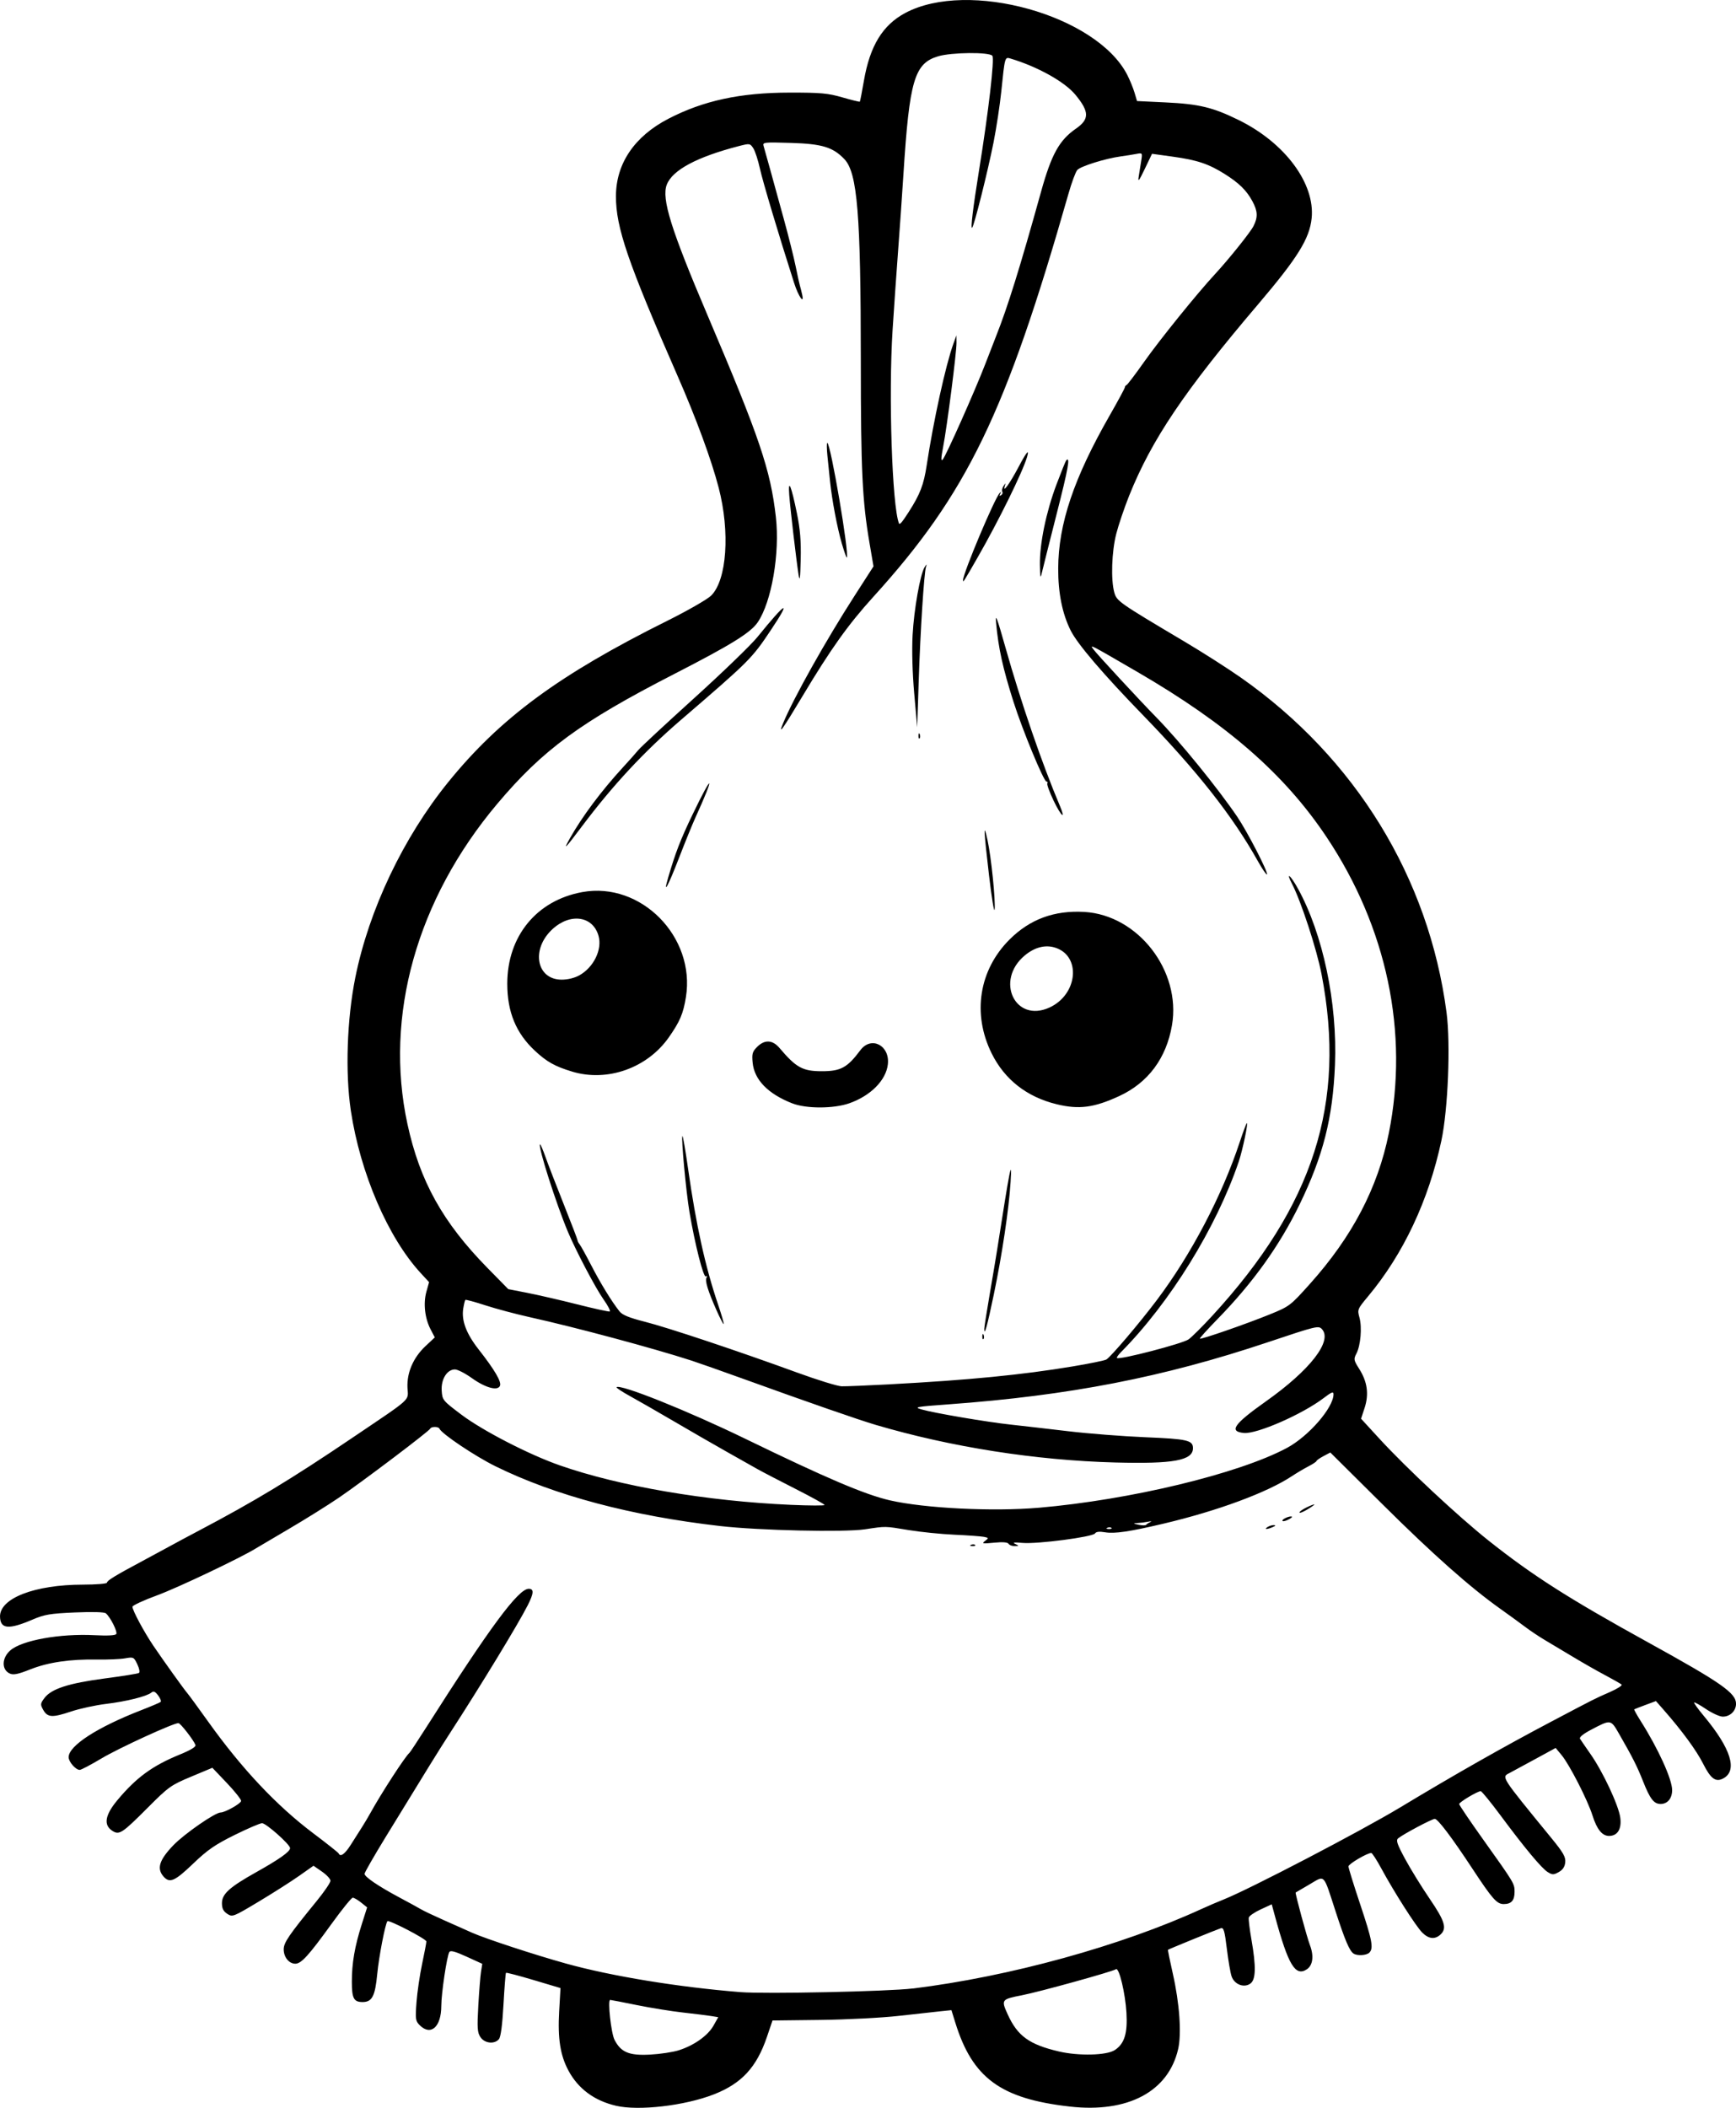<?xml version="1.0" encoding="UTF-8" standalone="no"?>
<!-- Created with Inkscape (http://www.inkscape.org/) -->

<svg
   width="215.693mm"
   height="261.827mm"
   viewBox="0 0 215.693 261.827"
   version="1.1"
   id="svg1"
   xml:space="preserve"
   xmlns="http://www.w3.org/2000/svg"
   xmlns:svg="http://www.w3.org/2000/svg"><defs
     id="defs1" /><g
     id="layer1"
     transform="translate(-203.883,36.731)"><path
       style="fill:#000000"
       d="m 280.405,224.838 c -2.676,-0.624 -4.677,-2.103 -5.888,-4.353 -1.02,-1.895 -1.35,-3.98 -1.16,-7.343 l 0.165,-2.919 -3.338,-0.995 c -1.836,-0.547 -3.381,-0.952 -3.434,-0.899 -0.053,0.053 -0.192,1.832 -0.311,3.955 -0.141,2.527 -0.336,4.005 -0.565,4.281 -0.554,0.667 -1.788,0.532 -2.302,-0.253 -0.38,-0.579 -0.416,-1.13 -0.261,-3.903 0.099,-1.775 0.251,-3.672 0.336,-4.213 l 0.156,-0.985 -1.951,-0.891 c -1.425,-0.651 -2.003,-0.805 -2.142,-0.572 -0.305,0.509 -0.997,5.149 -0.998,6.693 -0.002,2.612 -1.304,3.773 -2.684,2.393 -0.521,-0.521 -0.553,-0.747 -0.397,-2.844 0.093,-1.253 0.408,-3.398 0.698,-4.766 0.291,-1.368 0.529,-2.624 0.529,-2.79 0,-0.306 -4.67,-2.729 -4.841,-2.513 -0.277,0.349 -1.06,4.421 -1.266,6.576 -0.261,2.735 -0.643,3.464 -1.818,3.464 -1.092,0 -1.335,-0.457 -1.335,-2.518 0,-2.324 0.355,-4.387 1.228,-7.133 l 0.671,-2.11 -0.751,-0.601 c -0.413,-0.33 -0.879,-0.601 -1.035,-0.602 -0.156,-7.3e-4 -1.338,1.457 -2.626,3.24 -2.859,3.957 -3.772,4.961 -4.509,4.961 -0.787,0 -1.444,-0.81 -1.444,-1.781 0,-0.842 0.603,-1.726 4.103,-6.013 0.945,-1.158 1.714,-2.289 1.708,-2.514 -0.006,-0.225 -0.482,-0.735 -1.06,-1.135 l -1.05,-0.726 -1.785,1.257 c -0.982,0.692 -3.244,2.133 -5.028,3.202 -3.17,1.901 -3.258,1.935 -3.903,1.513 -0.487,-0.319 -0.659,-0.665 -0.659,-1.324 0,-1.143 0.936,-1.988 4.272,-3.856 2.869,-1.606 4.195,-2.549 4.195,-2.981 0,-0.446 -2.965,-3.084 -3.479,-3.096 -0.24,-0.006 -1.774,0.652 -3.41,1.462 -2.446,1.211 -3.363,1.844 -5.167,3.572 -2.262,2.167 -2.894,2.447 -3.646,1.616 -0.899,-0.994 -0.571,-2.069 1.19,-3.903 1.365,-1.421 5.199,-4.079 5.884,-4.079 0.554,0 2.542,-1.124 2.542,-1.437 0,-0.201 -0.804,-1.209 -1.786,-2.24 l -1.786,-1.875 -2.646,1.107 c -2.505,1.048 -2.79,1.252 -5.359,3.826 -3.242,3.249 -3.567,3.459 -4.448,2.881 -1.089,-0.714 -0.882,-1.948 0.634,-3.769 2.356,-2.829 4.359,-4.295 7.784,-5.695 1.363,-0.557 2.021,-0.961 1.934,-1.186 -0.235,-0.612 -1.861,-2.702 -2.11,-2.713 -0.597,-0.025 -7.396,3.092 -9.558,4.383 -1.316,0.785 -2.536,1.428 -2.712,1.428 -0.501,0 -1.378,-1.004 -1.378,-1.578 0,-1.417 3.531,-3.706 8.996,-5.83 1.237,-0.481 2.332,-0.945 2.433,-1.032 0.101,-0.087 -0.036,-0.45 -0.306,-0.806 -0.376,-0.497 -0.573,-0.58 -0.846,-0.356 -0.573,0.472 -3.083,1.098 -5.647,1.408 -1.31,0.159 -3.264,0.585 -4.343,0.947 -2.322,0.779 -2.912,0.743 -3.448,-0.215 -0.369,-0.66 -0.358,-0.773 0.148,-1.455 0.851,-1.148 2.997,-1.848 7.473,-2.437 2.212,-0.291 4.133,-0.598 4.269,-0.683 0.143,-0.089 0.061,-0.545 -0.195,-1.083 -0.428,-0.898 -0.481,-0.923 -1.512,-0.739 -0.588,0.105 -2.14,0.173 -3.45,0.151 -3.408,-0.058 -6.115,0.34 -8.355,1.229 -1.515,0.601 -2.078,0.715 -2.53,0.509 -1.04,-0.474 -1.003,-1.943 0.072,-2.878 1.442,-1.254 6.185,-2.108 10.465,-1.884 1.62,0.085 2.584,0.032 2.695,-0.146 0.177,-0.287 -0.733,-2.097 -1.291,-2.568 -0.196,-0.165 -1.647,-0.206 -3.86,-0.11 -3.084,0.135 -3.77,0.251 -5.266,0.891 -2.953,1.263 -3.982,1.174 -4.026,-0.35 -0.065,-2.301 4.288,-3.989 10.31,-3.998 1.637,-0.003 2.977,-0.112 2.977,-0.244 0,-0.257 1.023,-0.882 4.366,-2.666 1.164,-0.621 2.712,-1.458 3.44,-1.86 0.728,-0.402 2.337,-1.264 3.577,-1.917 6.938,-3.654 11.465,-6.391 19.045,-11.511 7.647,-5.166 6.988,-4.568 6.909,-6.264 -0.087,-1.874 0.723,-3.744 2.235,-5.161 l 1.159,-1.086 -0.519,-0.995 c -0.72,-1.381 -0.928,-3.235 -0.525,-4.675 l 0.334,-1.194 -1.04,-1.128 c -4.067,-4.412 -7.513,-12.42 -8.681,-20.172 -0.709,-4.707 -0.485,-11.369 0.555,-16.536 1.695,-8.42 5.962,-17.391 11.547,-24.278 6.456,-7.961 13.766,-13.346 27.184,-20.023 2.547,-1.267 5.013,-2.682 5.481,-3.145 1.952,-1.928 2.368,-7.899 0.934,-13.408 -0.906,-3.481 -2.776,-8.565 -5.116,-13.906 -6.178,-14.105 -7.656,-18.417 -7.646,-22.305 0.01,-4.048 2.299,-7.426 6.511,-9.611 4.345,-2.253 8.928,-3.243 15.049,-3.251 3.905,-0.005 4.773,0.074 6.584,0.597 1.147,0.332 2.118,0.569 2.158,0.528 0.04,-0.041 0.267,-1.206 0.505,-2.589 0.747,-4.341 2.326,-6.928 5.145,-8.431 7.821,-4.169 23.761,0.27 27.569,7.677 0.325,0.633 0.734,1.627 0.907,2.209 l 0.316,1.058 3.543,0.169 c 4.168,0.198 5.876,0.611 9.1,2.197 5.742,2.825 9.496,7.883 9.051,12.195 -0.262,2.543 -1.743,4.92 -6.67,10.711 -9.133,10.733 -13.207,16.78 -16,23.745 -0.598,1.492 -1.321,3.625 -1.606,4.739 -0.568,2.219 -0.684,5.698 -0.243,7.285 0.3,1.08 0.545,1.251 8.728,6.108 2.26,1.341 5.428,3.365 7.041,4.499 14.202,9.978 23.31,24.82 25.511,41.569 0.513,3.906 0.185,12.048 -0.641,15.92 -1.583,7.416 -4.724,14.088 -9.103,19.334 -1.325,1.588 -1.35,1.649 -1.075,2.644 0.338,1.224 0.145,3.471 -0.384,4.481 -0.358,0.683 -0.333,0.813 0.364,1.912 1.002,1.58 1.213,3.132 0.657,4.832 l -0.438,1.338 2.297,2.502 c 3.338,3.637 9.795,9.659 13.561,12.65 5.449,4.326 9.927,7.183 19.75,12.601 9.163,5.054 10.98,6.321 10.98,7.655 0,0.887 -0.735,1.601 -1.648,1.601 -0.374,0 -1.304,-0.42 -2.067,-0.933 -0.763,-0.513 -1.434,-0.886 -1.491,-0.828 -0.058,0.058 0.479,0.805 1.193,1.661 3.387,4.06 4.243,6.801 2.428,7.772 -0.941,0.504 -1.558,0.053 -2.508,-1.835 -0.83,-1.647 -2.644,-4.118 -4.949,-6.738 l -0.909,-1.034 -1.308,0.485 c -0.72,0.267 -1.345,0.511 -1.39,0.542 -0.045,0.031 0.323,0.695 0.817,1.474 2.171,3.425 3.894,7.213 3.894,8.56 0,1.032 -0.574,1.721 -1.433,1.721 -0.828,0 -1.309,-0.617 -2.165,-2.778 -0.75,-1.895 -1.3,-2.985 -2.969,-5.887 -1.077,-1.872 -1.016,-1.863 -3.548,-0.531 -0.931,0.49 -1.446,0.912 -1.333,1.094 0.101,0.163 0.697,1.034 1.327,1.934 1.527,2.186 3.467,6.333 3.676,7.858 0.193,1.412 -0.336,2.279 -1.391,2.279 -0.858,0 -1.514,-0.81 -2.062,-2.547 -0.599,-1.9 -2.853,-6.305 -3.828,-7.481 l -0.746,-0.9 -2.62,1.427 c -1.441,0.785 -2.849,1.547 -3.128,1.694 -0.993,0.52 -1.122,0.32 5.218,8.074 1.479,1.808 1.785,2.345 1.72,3.009 -0.055,0.557 -0.304,0.934 -0.802,1.212 -0.642,0.359 -0.794,0.36 -1.366,0.008 -0.764,-0.469 -2.859,-2.982 -5.897,-7.076 -1.215,-1.637 -2.312,-2.977 -2.437,-2.977 -0.4,0 -2.675,1.359 -2.675,1.599 0,0.127 1.342,2.111 2.982,4.409 3.883,5.443 3.898,5.466 3.898,6.498 0,1.069 -0.399,1.517 -1.35,1.517 -0.85,0 -1.408,-0.63 -3.867,-4.366 -2.575,-3.912 -4.315,-6.218 -4.694,-6.218 -0.349,0 -3.935,1.905 -4.556,2.42 -0.29,0.241 -0.128,0.717 0.878,2.576 0.679,1.254 2.049,3.474 3.045,4.934 1.899,2.781 2.17,3.688 1.328,4.45 -0.696,0.629 -1.458,0.541 -2.262,-0.263 -0.783,-0.783 -3.493,-5.03 -5.08,-7.962 -0.571,-1.054 -1.131,-1.917 -1.245,-1.918 -0.51,-0.004 -2.835,1.365 -2.835,1.67 0,0.187 0.654,2.298 1.454,4.692 1.498,4.485 1.685,5.473 1.139,6.019 -0.351,0.351 -1.502,0.419 -1.961,0.115 -0.5,-0.331 -1.062,-1.649 -2.225,-5.221 -1.569,-4.821 -1.28,-4.52 -3.239,-3.376 -0.908,0.53 -1.685,0.985 -1.726,1.01 -0.094,0.058 1.394,5.549 1.776,6.55 0.51,1.341 0.358,2.502 -0.393,2.994 -1.424,0.933 -2.305,-0.535 -3.947,-6.569 l -0.41,-1.508 -1.386,0.64 c -0.762,0.352 -1.422,0.809 -1.466,1.016 -0.044,0.207 0.104,1.43 0.33,2.719 0.593,3.389 0.551,4.994 -0.144,5.481 -0.794,0.556 -1.972,0.098 -2.32,-0.901 -0.147,-0.423 -0.414,-1.971 -0.592,-3.44 -0.27,-2.229 -0.393,-2.65 -0.743,-2.544 -0.433,0.131 -6.456,2.586 -6.568,2.677 -0.035,0.028 0.233,1.352 0.594,2.943 0.84,3.695 1.109,7.482 0.666,9.396 -1.22,5.28 -6.241,7.948 -13.435,7.139 -8.605,-0.968 -12.113,-3.536 -14.252,-10.43 l -0.481,-1.549 -1.332,0.136 c -0.733,0.075 -3.058,0.332 -5.168,0.572 -2.115,0.24 -6.505,0.468 -9.784,0.507 l -5.948,0.071 -0.689,2.03 c -1.286,3.792 -3.153,5.808 -6.624,7.157 -3.616,1.405 -9.314,2.063 -12.145,1.403 z m 7.817,-6.889 c 1.888,-0.596 3.614,-1.82 4.308,-3.054 l 0.594,-1.056 -0.869,-0.141 c -0.478,-0.078 -2.054,-0.273 -3.501,-0.435 -1.448,-0.161 -4.043,-0.58 -5.768,-0.931 -1.725,-0.351 -3.205,-0.637 -3.289,-0.637 -0.34,0 0.114,4.146 0.545,4.973 0.802,1.539 1.81,1.956 4.397,1.821 1.237,-0.065 2.85,-0.307 3.584,-0.539 z m 54.166,-0.02 c 1.2,-0.786 1.602,-2.066 1.454,-4.626 -0.142,-2.441 -0.912,-5.659 -1.298,-5.421 -0.519,0.321 -9.501,2.806 -11.669,3.229 -2.578,0.503 -2.618,0.555 -1.793,2.371 1.223,2.695 2.678,3.751 6.356,4.614 2.463,0.578 5.94,0.494 6.95,-0.168 z m -25.074,-7.651 c 12.021,-1.481 25.845,-5.29 35.851,-9.878 0.8,-0.367 2.035,-0.897 2.744,-1.177 3.17,-1.254 17.039,-8.484 21.944,-11.441 6.842,-4.124 12.815,-7.514 18.836,-10.689 5.449,-2.874 5.271,-2.784 7.221,-3.642 0.916,-0.403 1.571,-0.819 1.455,-0.925 -0.116,-0.106 -1.043,-0.635 -2.062,-1.176 -1.019,-0.541 -2.805,-1.558 -3.969,-2.262 -1.164,-0.703 -2.712,-1.628 -3.44,-2.055 -0.728,-0.427 -1.859,-1.181 -2.514,-1.676 -0.655,-0.495 -2.02,-1.487 -3.034,-2.206 -3.782,-2.68 -8.396,-6.77 -14.693,-13.021 l -6.482,-6.435 -0.86,0.458 c -0.473,0.252 -0.86,0.523 -0.86,0.602 0,0.079 -0.446,0.375 -0.992,0.658 -0.546,0.282 -1.468,0.829 -2.051,1.215 -3.087,2.045 -9.256,4.326 -16.007,5.918 -4.174,0.985 -6.039,1.259 -7.21,1.062 -0.715,-0.121 -1.122,-0.075 -1.256,0.142 -0.269,0.435 -7.165,1.337 -8.996,1.177 -1.034,-0.09 -1.302,-0.055 -0.926,0.123 0.513,0.243 0.512,0.251 -0.051,0.269 -0.319,0.01 -0.663,-0.116 -0.764,-0.28 -0.123,-0.198 -0.726,-0.245 -1.802,-0.139 -1.436,0.142 -1.562,0.117 -1.122,-0.218 0.475,-0.361 0.47,-0.382 -0.132,-0.506 -0.345,-0.071 -1.997,-0.191 -3.671,-0.267 -1.673,-0.075 -4.233,-0.335 -5.689,-0.576 -3.009,-0.498 -2.78,-0.494 -5.424,-0.096 -2.565,0.386 -13.173,0.148 -17.992,-0.405 -11.048,-1.266 -20.54,-3.79 -27.914,-7.421 -2.544,-1.253 -6.714,-4.05 -6.967,-4.674 -0.114,-0.28 -1.031,-0.283 -1.147,-0.004 -0.13,0.316 -8.426,6.585 -11.333,8.565 -1.382,0.942 -4.18,2.689 -6.218,3.884 -2.037,1.195 -3.883,2.284 -4.101,2.42 -1.812,1.134 -9.741,4.904 -12.237,5.819 -1.71,0.627 -3.109,1.273 -3.109,1.437 0,0.453 1.455,3.159 2.623,4.88 1.325,1.951 3.789,5.387 4.214,5.876 0.179,0.206 1.348,1.803 2.597,3.55 4.183,5.848 8.498,10.426 13.056,13.852 1.673,1.258 3.082,2.377 3.131,2.486 0.214,0.481 0.764,0.09 1.499,-1.067 0.437,-0.687 1.059,-1.665 1.382,-2.174 0.324,-0.509 0.785,-1.283 1.025,-1.72 1.373,-2.494 4.365,-7.105 4.893,-7.541 0.088,-0.073 1.031,-1.502 2.095,-3.175 7.913,-12.442 11.431,-17.198 12.722,-17.198 0.67,0 0.635,0.553 -0.13,2.059 -1.198,2.358 -5.818,9.949 -9.698,15.932 -1.263,1.948 -2.744,4.341 -7.96,12.863 -1.436,2.345 -2.61,4.393 -2.61,4.551 0,0.379 1.751,1.565 4.366,2.958 1.164,0.62 2.355,1.272 2.646,1.449 0.291,0.177 1.541,0.772 2.778,1.322 1.237,0.551 2.844,1.266 3.572,1.59 1.669,0.743 7.818,2.76 11.681,3.832 5.655,1.57 13.941,2.926 21.656,3.545 3.066,0.246 18.384,-0.079 21.431,-0.455 z m 7.226,-55.12 c 0.191,-0.076 0.419,-0.067 0.507,0.021 0.088,0.088 -0.068,0.15 -0.347,0.139 -0.308,-0.013 -0.371,-0.075 -0.16,-0.16 z m 36.827,-2.201 c 0.218,-0.141 0.575,-0.25 0.794,-0.242 0.262,0.01 0.217,0.092 -0.132,0.242 -0.727,0.313 -1.145,0.313 -0.661,0 z m 1.852,-0.801 c 0,-0.23 1.027,-0.642 1.191,-0.477 0.051,0.051 -0.196,0.229 -0.549,0.396 -0.353,0.167 -0.642,0.203 -0.642,0.081 z m 2.117,-1.011 c 0,-0.114 0.417,-0.405 0.926,-0.648 0.509,-0.243 0.926,-0.396 0.926,-0.34 0,0.056 -0.417,0.348 -0.926,0.648 -0.509,0.301 -0.926,0.453 -0.926,0.34 z m -23.355,1.917 c -0.088,-0.088 -0.316,-0.097 -0.507,-0.021 -0.211,0.085 -0.148,0.147 0.16,0.16 0.279,0.011 0.435,-0.051 0.347,-0.139 z m 4.834,-0.729 c 0.218,-0.096 0.099,-0.116 -0.265,-0.043 -0.364,0.072 -0.959,0.147 -1.323,0.167 -0.605,0.032 -0.594,0.05 0.132,0.213 0.437,0.098 0.853,0.102 0.926,0.008 0.073,-0.093 0.311,-0.249 0.529,-0.345 z m -13.891,-1.771 c 11.385,-0.981 24.818,-4.214 30.832,-7.42 2.709,-1.444 5.812,-5.013 5.812,-6.684 0,-0.367 -0.239,-0.275 -1.2,0.458 -2.648,2.022 -8.32,4.508 -9.934,4.354 -1.902,-0.182 -1.264,-1.094 2.759,-3.943 5.476,-3.877 8.272,-7.481 6.945,-8.948 -0.425,-0.469 -0.665,-0.412 -6.715,1.615 -13.018,4.362 -24.674,6.627 -39.744,7.725 -4.011,0.292 -4.28,0.343 -3.307,0.624 1.569,0.454 8.084,1.563 11.113,1.891 1.455,0.158 4.67,0.528 7.144,0.822 2.474,0.294 6.781,0.629 9.571,0.745 5.211,0.215 5.907,0.375 5.907,1.358 0,1.526 -2.415,1.97 -9.657,1.777 -9.898,-0.263 -20.408,-1.913 -29.766,-4.672 -2.113,-0.623 -8.398,-2.807 -16.404,-5.701 -2.692,-0.973 -5.609,-2.001 -6.482,-2.284 -4.768,-1.546 -14.372,-4.124 -20.096,-5.394 -1.739,-0.386 -4.227,-1.05 -5.529,-1.475 -1.302,-0.425 -2.414,-0.726 -2.471,-0.669 -0.058,0.058 -0.174,0.536 -0.26,1.063 -0.243,1.495 0.37,3.122 1.918,5.097 1.976,2.52 2.842,3.992 2.648,4.498 -0.264,0.687 -1.8,0.272 -3.501,-0.946 -0.826,-0.592 -1.772,-1.076 -2.101,-1.076 -0.976,0 -1.734,1.216 -1.642,2.631 0.077,1.182 0.125,1.24 2.46,2.998 2.634,1.983 8.382,4.946 12.171,6.274 7.436,2.607 18.275,4.46 28.773,4.919 2.292,0.1 4.167,0.107 4.167,0.016 0,-0.091 -1.637,-0.996 -3.638,-2.011 -2.001,-1.015 -4.114,-2.114 -4.696,-2.443 -0.582,-0.329 -2.308,-1.302 -3.836,-2.163 -1.528,-0.86 -4.445,-2.541 -6.482,-3.735 -2.037,-1.194 -4.517,-2.617 -5.51,-3.163 -0.993,-0.545 -1.751,-1.046 -1.684,-1.113 0.437,-0.437 8.827,2.922 15.984,6.399 10.126,4.919 14.906,6.953 18.002,7.659 4.318,0.985 12.772,1.404 18.452,0.914 z m -18.521,-15.335 c 9.793,-0.521 16.47,-1.174 22.798,-2.23 2.061,-0.344 3.924,-0.726 4.139,-0.849 0.545,-0.312 4.11,-4.506 6.283,-7.392 4.274,-5.676 8.08,-12.932 10.296,-19.627 0.398,-1.203 0.789,-2.253 0.868,-2.332 0.236,-0.236 -0.514,3.358 -0.999,4.784 -2.788,8.202 -8.541,17.505 -14.621,23.642 -0.34,0.343 -0.568,0.673 -0.508,0.733 0.272,0.272 8.196,-1.79 8.912,-2.319 0.424,-0.313 1.739,-1.623 2.923,-2.911 12.604,-13.713 16.673,-26.419 13.59,-42.428 -0.6,-3.115 -2.538,-9.048 -3.671,-11.24 -0.823,-1.592 -0.199,-1.096 0.726,0.576 3.117,5.639 4.925,14.232 4.61,21.908 -0.272,6.619 -1.461,11.303 -4.409,17.367 -2.478,5.097 -5.774,9.697 -10.183,14.213 -1.258,1.289 -2.247,2.384 -2.198,2.433 0.13,0.13 5.751,-1.818 8.674,-3.007 2.468,-1.004 2.559,-1.073 4.986,-3.777 5.267,-5.868 8.45,-11.942 9.82,-18.736 2.516,-12.487 -0.236,-25.568 -7.744,-36.803 -5.216,-7.805 -12.342,-14.021 -23.509,-20.505 -6.08,-3.53 -5.898,-3.437 -5.454,-2.803 0.373,0.532 5.679,6.268 7.855,8.491 2.886,2.948 7.577,8.713 10.024,12.316 1.248,1.838 3.887,6.959 3.688,7.157 -0.073,0.073 -0.586,-0.677 -1.139,-1.666 -3.106,-5.558 -7.551,-11.205 -14.238,-18.09 -4.976,-5.123 -8.155,-8.841 -9.004,-10.53 -1.045,-2.079 -1.567,-4.663 -1.556,-7.707 0.018,-5.532 1.934,-11.226 6.4,-19.028 1.034,-1.807 1.881,-3.374 1.881,-3.484 0,-0.109 0.096,-0.238 0.213,-0.287 0.117,-0.049 1.095,-1.338 2.173,-2.866 1.953,-2.769 6.599,-8.517 8.827,-10.921 1.66,-1.792 4.369,-5.168 4.759,-5.933 0.574,-1.124 0.545,-1.861 -0.122,-3.105 -0.717,-1.337 -1.656,-2.262 -3.434,-3.381 -2.006,-1.263 -3.434,-1.741 -6.439,-2.157 l -2.602,-0.36 -0.901,1.882 c -0.715,1.493 -0.871,1.69 -0.754,0.956 0.081,-0.509 0.22,-1.386 0.31,-1.948 0.162,-1.011 0.156,-1.02 -0.602,-0.874 -0.421,0.081 -1.302,0.221 -1.957,0.311 -1.91,0.262 -4.978,1.223 -5.384,1.687 -0.206,0.235 -0.697,1.558 -1.091,2.941 -7.81,27.354 -12.604,37.252 -24.266,50.099 -3.114,3.43 -5.284,6.476 -8.796,12.342 -2.478,4.139 -3.075,4.969 -2.383,3.307 1.321,-3.169 5.292,-10.244 8.875,-15.812 l 2.343,-3.641 -0.508,-2.973 c -0.883,-5.171 -1.064,-8.979 -1.067,-22.481 -0.004,-18.293 -0.423,-23.442 -2.048,-25.138 -1.425,-1.488 -2.772,-1.895 -6.648,-2.011 -3.354,-0.1 -3.526,-0.08 -3.383,0.389 0.083,0.272 0.445,1.566 0.806,2.876 0.36,1.31 1.131,4.108 1.712,6.218 0.582,2.11 1.241,4.744 1.466,5.853 0.225,1.109 0.461,2.181 0.524,2.381 0.063,0.201 0.19,0.706 0.282,1.124 0.288,1.306 -0.463,0.231 -0.993,-1.421 -1.916,-5.976 -3.901,-12.615 -4.252,-14.218 -0.231,-1.053 -0.603,-2.196 -0.828,-2.54 -0.399,-0.608 -0.445,-0.615 -1.794,-0.266 -5.223,1.352 -8.26,2.979 -8.957,4.799 -0.666,1.741 0.528,5.559 5.093,16.278 6.443,15.129 7.797,19.126 8.465,25.002 0.512,4.501 -0.534,10.554 -2.259,13.078 -0.887,1.297 -3.297,2.79 -10.333,6.399 -11.69,5.997 -16.37,9.429 -22.035,16.158 -9.995,11.873 -14.054,26.353 -11.148,39.768 1.535,7.087 4.386,12.211 9.937,17.866 l 2.59,2.639 2.386,0.466 c 1.312,0.256 4.097,0.898 6.188,1.427 2.091,0.529 3.907,0.926 4.035,0.884 0.128,-0.043 -0.23,-0.732 -0.796,-1.533 -0.966,-1.366 -3.394,-5.974 -4.391,-8.334 -1.452,-3.437 -3.749,-10.631 -3.48,-10.9 0.051,-0.051 0.357,0.654 0.68,1.567 0.323,0.913 1.352,3.579 2.287,5.924 0.935,2.345 1.7,4.344 1.7,4.443 0,0.099 0.118,0.323 0.261,0.499 0.144,0.176 0.795,1.354 1.448,2.619 1.159,2.244 2.546,4.501 3.511,5.711 0.347,0.435 1.213,0.788 3.12,1.271 2.876,0.729 11.59,3.636 18.912,6.309 2.547,0.93 5.047,1.701 5.556,1.715 0.509,0.013 3.188,-0.096 5.953,-0.243 z m 11.53,-5.971 c 0.013,-0.308 0.075,-0.371 0.16,-0.16 0.076,0.191 0.067,0.419 -0.021,0.507 -0.088,0.088 -0.15,-0.068 -0.139,-0.347 z m 0.244,-0.926 c 3.1e-4,-0.206 0.307,-2.161 0.682,-4.344 0.375,-2.183 0.784,-4.624 0.909,-5.424 1.603,-10.279 1.87,-11.626 1.677,-8.467 -0.203,3.328 -1.062,9.085 -2.089,13.997 -0.829,3.968 -1.18,5.23 -1.179,4.237 z m -33.263,-2.287 c -1.088,-2.451 -1.471,-3.708 -1.243,-4.077 0.114,-0.184 0.078,-0.24 -0.088,-0.138 -0.298,0.184 -1.361,-4.002 -2.04,-8.029 -0.422,-2.503 -1.045,-9.241 -0.872,-9.415 0.061,-0.061 0.377,1.764 0.702,4.056 0.99,6.983 2.142,12.2 3.719,16.847 0.441,1.298 0.76,2.402 0.709,2.453 -0.051,0.051 -0.451,-0.714 -0.888,-1.699 z m 9.401,-25.717 c -3.007,-1.176 -4.714,-2.929 -4.918,-5.051 -0.107,-1.111 -0.033,-1.369 0.558,-1.961 0.937,-0.937 1.914,-0.887 2.786,0.142 2.057,2.429 2.868,2.876 5.228,2.879 2.378,0.003 3.18,-0.433 4.816,-2.616 1.346,-1.797 3.675,-0.598 3.412,1.756 -0.221,1.976 -2.13,3.907 -4.787,4.841 -1.95,0.685 -5.355,0.69 -7.095,0.009 z m 32.858,0.111 c -3.71,-0.904 -6.474,-3.067 -8.084,-6.325 -2.428,-4.913 -1.568,-10.355 2.235,-14.145 2.529,-2.52 5.556,-3.635 9.285,-3.419 6.678,0.387 12.042,7.314 10.891,14.068 -0.699,4.102 -2.963,7.145 -6.549,8.802 -3.14,1.451 -5.004,1.695 -7.778,1.019 z m -0.915,-12.005 c 3.564,-1.619 3.999,-6.468 0.67,-7.466 -1.22,-0.366 -2.529,-0.013 -3.742,1.007 -3.692,3.106 -1.179,8.389 3.072,6.458 z m -59.278,7.953 c -2.158,-0.651 -3.165,-1.216 -4.663,-2.617 -2.328,-2.178 -3.407,-4.806 -3.407,-8.302 0,-5.903 3.645,-10.353 9.327,-11.384 7.284,-1.323 14.075,5.564 12.869,13.05 -0.33,2.052 -0.748,3.033 -2.125,4.997 -2.674,3.812 -7.637,5.573 -12.001,4.257 z m 0.895,-11.967 c 1.773,-0.996 2.845,-3.193 2.38,-4.877 -0.69,-2.501 -3.518,-2.91 -5.753,-0.832 -2.675,2.486 -1.972,6.252 1.166,6.252 0.762,0 1.615,-0.21 2.208,-0.543 z M 326.766,71.995 c -0.664,-5.686 -0.71,-6.762 -0.186,-4.366 0.453,2.07 1.001,7.415 0.882,8.599 -0.051,0.509 -0.364,-1.396 -0.696,-4.233 z m -39.856,0.253 c 0.909,-3.097 1.517,-4.67 3.001,-7.76 2.588,-5.389 2.864,-5.114 0.365,0.363 -0.365,0.8 -1.262,3.003 -1.993,4.895 -1.426,3.691 -2.061,4.848 -1.373,2.502 z m -12.195,-4.884 c 1.523,-2.699 3.893,-5.866 6.567,-8.776 0.779,-0.848 1.645,-1.822 1.924,-2.164 0.279,-0.342 3.394,-3.236 6.923,-6.431 3.529,-3.195 7.062,-6.606 7.851,-7.58 3.609,-4.457 4.315,-4.818 1.665,-0.852 -2.356,3.526 -2.638,3.807 -11.14,11.119 -4.603,3.958 -8.461,8.104 -12.312,13.229 -2.128,2.832 -2.415,3.114 -1.478,1.455 z m 60.079,-4.633 c -0.508,-1.061 -0.862,-2.03 -0.785,-2.153 0.076,-0.124 0.029,-0.225 -0.106,-0.225 -0.338,0 -2.981,-6.393 -4.101,-9.922 -1.325,-4.174 -1.87,-6.645 -2.158,-9.79 -0.117,-1.276 0.111,-0.678 1.16,3.043 1.911,6.775 4.57,14.511 6.762,19.674 0.782,1.84 0.174,1.347 -0.772,-0.627 z m -16.796,-8.089 c 0.013,-0.308 0.075,-0.371 0.16,-0.16 0.076,0.191 0.067,0.419 -0.021,0.507 -0.088,0.088 -0.15,-0.068 -0.139,-0.347 z m -0.525,-5.223 c -0.226,-2.575 -0.304,-5.377 -0.201,-7.276 0.172,-3.188 0.95,-7.574 1.494,-8.426 0.27,-0.422 0.291,-0.426 0.167,-0.024 -0.24,0.775 -0.7,7.957 -0.901,14.092 l -0.191,5.821 z M 303.107,34.689 c -0.295,-1.895 -1.032,-8.184 -1.162,-9.922 -0.163,-2.169 0.252,-1.178 0.958,2.286 0.401,1.97 0.519,3.427 0.464,5.734 -0.056,2.342 -0.119,2.804 -0.26,1.902 z m 20.432,0.639 c 0.025,-0.917 3.949,-10.233 4.561,-10.826 0.185,-0.18 0.205,-0.146 0.061,0.107 -0.143,0.251 -0.111,0.309 0.098,0.18 0.17,-0.105 0.242,-0.301 0.159,-0.436 -0.083,-0.134 -0.016,-0.454 0.148,-0.709 0.271,-0.422 0.284,-0.416 0.143,0.064 -0.257,0.872 0.687,-0.458 1.729,-2.436 0.992,-1.884 1.382,-2.334 1.044,-1.207 -0.573,1.915 -3.526,7.911 -6.138,12.462 -1.773,3.089 -1.814,3.154 -1.805,2.801 z m 9.549,-1.887 c -0.042,-2.624 0.774,-6.579 2.061,-9.996 0.594,-1.575 1.14,-2.925 1.214,-2.998 0.522,-0.522 0.253,0.983 -1.183,6.619 -0.901,3.538 -1.734,6.849 -1.85,7.358 -0.176,0.771 -0.216,0.607 -0.242,-0.983 z m -24.603,-2.63 c -0.572,-1.944 -1.229,-5.405 -1.473,-7.764 -0.083,-0.8 -0.227,-2.199 -0.32,-3.109 -0.093,-0.91 -0.102,-1.654 -0.02,-1.654 0.406,0 2.763,13.85 2.424,14.247 -0.043,0.05 -0.318,-0.724 -0.611,-1.72 z m 8.334,-3.994 c 1.385,-2.158 1.838,-3.341 2.204,-5.755 0.839,-5.526 2.351,-12.413 3.311,-15.081 l 0.381,-1.058 0.011,0.926 c 0.013,1.176 -1.164,10.355 -1.657,12.918 -0.274,1.427 -0.289,1.845 -0.055,1.587 0.399,-0.44 3.992,-8.504 5.285,-11.86 0.532,-1.382 1.134,-2.93 1.336,-3.44 1.454,-3.659 2.978,-8.554 5.603,-17.992 1.284,-4.615 2.258,-6.378 4.315,-7.803 1.706,-1.182 1.695,-2.099 -0.049,-4.215 -1.331,-1.615 -4.694,-3.491 -8.075,-4.505 -0.699,-0.209 -0.697,-0.217 -1.138,4.088 -0.172,1.673 -0.604,4.519 -0.961,6.324 -0.707,3.574 -2.415,10.384 -2.659,10.605 -0.218,0.197 0.095,-2.408 0.858,-7.139 1.189,-7.372 1.941,-13.862 1.649,-14.221 -0.388,-0.477 -5.056,-0.433 -6.727,0.064 -2.96,0.879 -3.576,2.973 -4.321,14.687 -0.162,2.547 -0.461,6.833 -0.664,9.525 -0.203,2.692 -0.511,7.117 -0.684,9.832 -0.512,8.044 -0.06,21.751 0.79,23.968 0.09,0.235 0.388,-0.112 1.25,-1.455 z"
       id="path10" /></g></svg>
